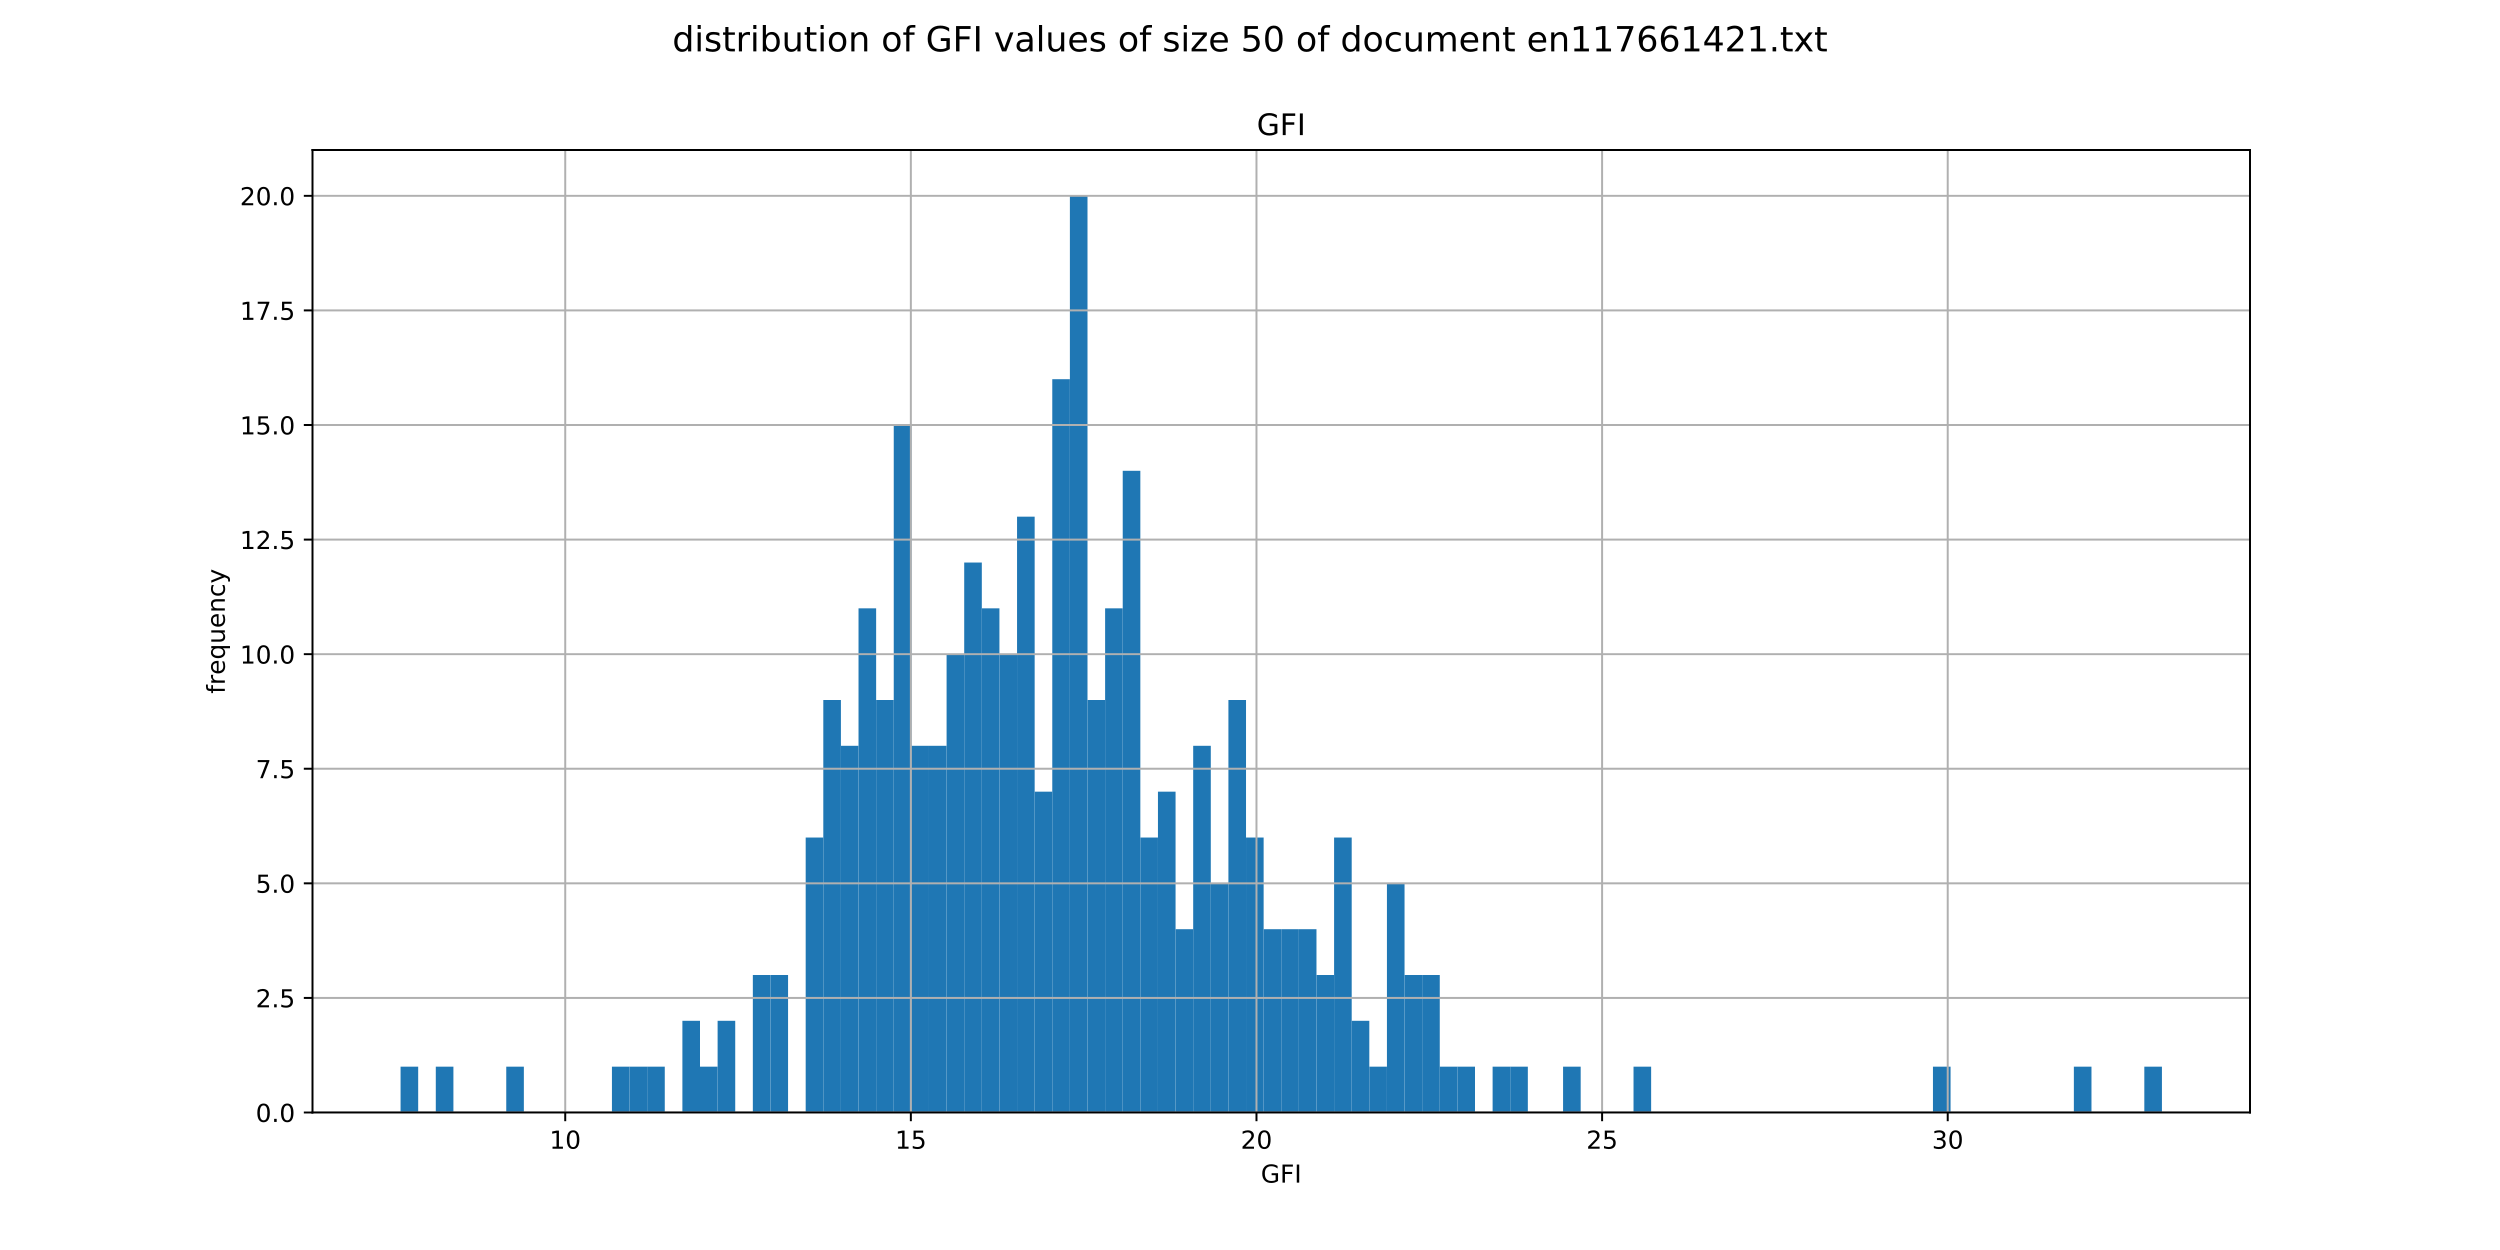 <?xml version="1.0" encoding="utf-8" standalone="no"?>
<!DOCTYPE svg PUBLIC "-//W3C//DTD SVG 1.1//EN"
  "http://www.w3.org/Graphics/SVG/1.1/DTD/svg11.dtd">
<!-- Created with matplotlib (http://matplotlib.org/) -->
<svg height="504pt" version="1.1" viewBox="0 0 1008 504" width="1008pt" xmlns="http://www.w3.org/2000/svg" xmlns:xlink="http://www.w3.org/1999/xlink">
 <defs>
  <style type="text/css">
*{stroke-linecap:butt;stroke-linejoin:round;}
  </style>
 </defs>
 <g id="figure_1">
  <g id="patch_1">
   <path d="M 0 504 
L 1008 504 
L 1008 0 
L 0 0 
z
" style="fill:#ffffff;"/>
  </g>
  <g id="axes_1">
   <g id="patch_2">
    <path d="M 126 448.56 
L 907.2 448.56 
L 907.2 60.48 
L 126 60.48 
z
" style="fill:#ffffff;"/>
   </g>
   <g id="patch_3">
    <path clip-path="url(#pa7c7d1951e)" d="M 161.509 448.56 
L 168.611 448.56 
L 168.611 430.08 
L 161.509 430.08 
z
" style="fill:#1f77b4;"/>
   </g>
   <g id="patch_4">
    <path clip-path="url(#pa7c7d1951e)" d="M 168.611 448.56 
L 175.713 448.56 
L 175.713 448.56 
L 168.611 448.56 
z
" style="fill:#1f77b4;"/>
   </g>
   <g id="patch_5">
    <path clip-path="url(#pa7c7d1951e)" d="M 175.713 448.56 
L 182.815 448.56 
L 182.815 430.08 
L 175.713 430.08 
z
" style="fill:#1f77b4;"/>
   </g>
   <g id="patch_6">
    <path clip-path="url(#pa7c7d1951e)" d="M 182.815 448.56 
L 189.916 448.56 
L 189.916 448.56 
L 182.815 448.56 
z
" style="fill:#1f77b4;"/>
   </g>
   <g id="patch_7">
    <path clip-path="url(#pa7c7d1951e)" d="M 189.916 448.56 
L 197.018 448.56 
L 197.018 448.56 
L 189.916 448.56 
z
" style="fill:#1f77b4;"/>
   </g>
   <g id="patch_8">
    <path clip-path="url(#pa7c7d1951e)" d="M 197.018 448.56 
L 204.12 448.56 
L 204.12 448.56 
L 197.018 448.56 
z
" style="fill:#1f77b4;"/>
   </g>
   <g id="patch_9">
    <path clip-path="url(#pa7c7d1951e)" d="M 204.12 448.56 
L 211.222 448.56 
L 211.222 430.08 
L 204.12 430.08 
z
" style="fill:#1f77b4;"/>
   </g>
   <g id="patch_10">
    <path clip-path="url(#pa7c7d1951e)" d="M 211.222 448.56 
L 218.324 448.56 
L 218.324 448.56 
L 211.222 448.56 
z
" style="fill:#1f77b4;"/>
   </g>
   <g id="patch_11">
    <path clip-path="url(#pa7c7d1951e)" d="M 218.324 448.56 
L 225.425 448.56 
L 225.425 448.56 
L 218.324 448.56 
z
" style="fill:#1f77b4;"/>
   </g>
   <g id="patch_12">
    <path clip-path="url(#pa7c7d1951e)" d="M 225.425 448.56 
L 232.527 448.56 
L 232.527 448.56 
L 225.425 448.56 
z
" style="fill:#1f77b4;"/>
   </g>
   <g id="patch_13">
    <path clip-path="url(#pa7c7d1951e)" d="M 232.527 448.56 
L 239.629 448.56 
L 239.629 448.56 
L 232.527 448.56 
z
" style="fill:#1f77b4;"/>
   </g>
   <g id="patch_14">
    <path clip-path="url(#pa7c7d1951e)" d="M 239.629 448.56 
L 246.731 448.56 
L 246.731 448.56 
L 239.629 448.56 
z
" style="fill:#1f77b4;"/>
   </g>
   <g id="patch_15">
    <path clip-path="url(#pa7c7d1951e)" d="M 246.731 448.56 
L 253.833 448.56 
L 253.833 430.08 
L 246.731 430.08 
z
" style="fill:#1f77b4;"/>
   </g>
   <g id="patch_16">
    <path clip-path="url(#pa7c7d1951e)" d="M 253.833 448.56 
L 260.935 448.56 
L 260.935 430.08 
L 253.833 430.08 
z
" style="fill:#1f77b4;"/>
   </g>
   <g id="patch_17">
    <path clip-path="url(#pa7c7d1951e)" d="M 260.935 448.56 
L 268.036 448.56 
L 268.036 430.08 
L 260.935 430.08 
z
" style="fill:#1f77b4;"/>
   </g>
   <g id="patch_18">
    <path clip-path="url(#pa7c7d1951e)" d="M 268.036 448.56 
L 275.138 448.56 
L 275.138 448.56 
L 268.036 448.56 
z
" style="fill:#1f77b4;"/>
   </g>
   <g id="patch_19">
    <path clip-path="url(#pa7c7d1951e)" d="M 275.138 448.56 
L 282.24 448.56 
L 282.24 411.6 
L 275.138 411.6 
z
" style="fill:#1f77b4;"/>
   </g>
   <g id="patch_20">
    <path clip-path="url(#pa7c7d1951e)" d="M 282.24 448.56 
L 289.342 448.56 
L 289.342 430.08 
L 282.24 430.08 
z
" style="fill:#1f77b4;"/>
   </g>
   <g id="patch_21">
    <path clip-path="url(#pa7c7d1951e)" d="M 289.342 448.56 
L 296.444 448.56 
L 296.444 411.6 
L 289.342 411.6 
z
" style="fill:#1f77b4;"/>
   </g>
   <g id="patch_22">
    <path clip-path="url(#pa7c7d1951e)" d="M 296.444 448.56 
L 303.545 448.56 
L 303.545 448.56 
L 296.444 448.56 
z
" style="fill:#1f77b4;"/>
   </g>
   <g id="patch_23">
    <path clip-path="url(#pa7c7d1951e)" d="M 303.545 448.56 
L 310.647 448.56 
L 310.647 393.12 
L 303.545 393.12 
z
" style="fill:#1f77b4;"/>
   </g>
   <g id="patch_24">
    <path clip-path="url(#pa7c7d1951e)" d="M 310.647 448.56 
L 317.749 448.56 
L 317.749 393.12 
L 310.647 393.12 
z
" style="fill:#1f77b4;"/>
   </g>
   <g id="patch_25">
    <path clip-path="url(#pa7c7d1951e)" d="M 317.749 448.56 
L 324.851 448.56 
L 324.851 448.56 
L 317.749 448.56 
z
" style="fill:#1f77b4;"/>
   </g>
   <g id="patch_26">
    <path clip-path="url(#pa7c7d1951e)" d="M 324.851 448.56 
L 331.953 448.56 
L 331.953 337.68 
L 324.851 337.68 
z
" style="fill:#1f77b4;"/>
   </g>
   <g id="patch_27">
    <path clip-path="url(#pa7c7d1951e)" d="M 331.953 448.56 
L 339.055 448.56 
L 339.055 282.24 
L 331.953 282.24 
z
" style="fill:#1f77b4;"/>
   </g>
   <g id="patch_28">
    <path clip-path="url(#pa7c7d1951e)" d="M 339.055 448.56 
L 346.156 448.56 
L 346.156 300.72 
L 339.055 300.72 
z
" style="fill:#1f77b4;"/>
   </g>
   <g id="patch_29">
    <path clip-path="url(#pa7c7d1951e)" d="M 346.156 448.56 
L 353.258 448.56 
L 353.258 245.28 
L 346.156 245.28 
z
" style="fill:#1f77b4;"/>
   </g>
   <g id="patch_30">
    <path clip-path="url(#pa7c7d1951e)" d="M 353.258 448.56 
L 360.36 448.56 
L 360.36 282.24 
L 353.258 282.24 
z
" style="fill:#1f77b4;"/>
   </g>
   <g id="patch_31">
    <path clip-path="url(#pa7c7d1951e)" d="M 360.36 448.56 
L 367.462 448.56 
L 367.462 171.36 
L 360.36 171.36 
z
" style="fill:#1f77b4;"/>
   </g>
   <g id="patch_32">
    <path clip-path="url(#pa7c7d1951e)" d="M 367.462 448.56 
L 374.564 448.56 
L 374.564 300.72 
L 367.462 300.72 
z
" style="fill:#1f77b4;"/>
   </g>
   <g id="patch_33">
    <path clip-path="url(#pa7c7d1951e)" d="M 374.564 448.56 
L 381.665 448.56 
L 381.665 300.72 
L 374.564 300.72 
z
" style="fill:#1f77b4;"/>
   </g>
   <g id="patch_34">
    <path clip-path="url(#pa7c7d1951e)" d="M 381.665 448.56 
L 388.767 448.56 
L 388.767 263.76 
L 381.665 263.76 
z
" style="fill:#1f77b4;"/>
   </g>
   <g id="patch_35">
    <path clip-path="url(#pa7c7d1951e)" d="M 388.767 448.56 
L 395.869 448.56 
L 395.869 226.8 
L 388.767 226.8 
z
" style="fill:#1f77b4;"/>
   </g>
   <g id="patch_36">
    <path clip-path="url(#pa7c7d1951e)" d="M 395.869 448.56 
L 402.971 448.56 
L 402.971 245.28 
L 395.869 245.28 
z
" style="fill:#1f77b4;"/>
   </g>
   <g id="patch_37">
    <path clip-path="url(#pa7c7d1951e)" d="M 402.971 448.56 
L 410.073 448.56 
L 410.073 263.76 
L 402.971 263.76 
z
" style="fill:#1f77b4;"/>
   </g>
   <g id="patch_38">
    <path clip-path="url(#pa7c7d1951e)" d="M 410.073 448.56 
L 417.175 448.56 
L 417.175 208.32 
L 410.073 208.32 
z
" style="fill:#1f77b4;"/>
   </g>
   <g id="patch_39">
    <path clip-path="url(#pa7c7d1951e)" d="M 417.175 448.56 
L 424.276 448.56 
L 424.276 319.2 
L 417.175 319.2 
z
" style="fill:#1f77b4;"/>
   </g>
   <g id="patch_40">
    <path clip-path="url(#pa7c7d1951e)" d="M 424.276 448.56 
L 431.378 448.56 
L 431.378 152.88 
L 424.276 152.88 
z
" style="fill:#1f77b4;"/>
   </g>
   <g id="patch_41">
    <path clip-path="url(#pa7c7d1951e)" d="M 431.378 448.56 
L 438.48 448.56 
L 438.48 78.96 
L 431.378 78.96 
z
" style="fill:#1f77b4;"/>
   </g>
   <g id="patch_42">
    <path clip-path="url(#pa7c7d1951e)" d="M 438.48 448.56 
L 445.582 448.56 
L 445.582 282.24 
L 438.48 282.24 
z
" style="fill:#1f77b4;"/>
   </g>
   <g id="patch_43">
    <path clip-path="url(#pa7c7d1951e)" d="M 445.582 448.56 
L 452.684 448.56 
L 452.684 245.28 
L 445.582 245.28 
z
" style="fill:#1f77b4;"/>
   </g>
   <g id="patch_44">
    <path clip-path="url(#pa7c7d1951e)" d="M 452.684 448.56 
L 459.785 448.56 
L 459.785 189.84 
L 452.684 189.84 
z
" style="fill:#1f77b4;"/>
   </g>
   <g id="patch_45">
    <path clip-path="url(#pa7c7d1951e)" d="M 459.785 448.56 
L 466.887 448.56 
L 466.887 337.68 
L 459.785 337.68 
z
" style="fill:#1f77b4;"/>
   </g>
   <g id="patch_46">
    <path clip-path="url(#pa7c7d1951e)" d="M 466.887 448.56 
L 473.989 448.56 
L 473.989 319.2 
L 466.887 319.2 
z
" style="fill:#1f77b4;"/>
   </g>
   <g id="patch_47">
    <path clip-path="url(#pa7c7d1951e)" d="M 473.989 448.56 
L 481.091 448.56 
L 481.091 374.64 
L 473.989 374.64 
z
" style="fill:#1f77b4;"/>
   </g>
   <g id="patch_48">
    <path clip-path="url(#pa7c7d1951e)" d="M 481.091 448.56 
L 488.193 448.56 
L 488.193 300.72 
L 481.091 300.72 
z
" style="fill:#1f77b4;"/>
   </g>
   <g id="patch_49">
    <path clip-path="url(#pa7c7d1951e)" d="M 488.193 448.56 
L 495.295 448.56 
L 495.295 356.16 
L 488.193 356.16 
z
" style="fill:#1f77b4;"/>
   </g>
   <g id="patch_50">
    <path clip-path="url(#pa7c7d1951e)" d="M 495.295 448.56 
L 502.396 448.56 
L 502.396 282.24 
L 495.295 282.24 
z
" style="fill:#1f77b4;"/>
   </g>
   <g id="patch_51">
    <path clip-path="url(#pa7c7d1951e)" d="M 502.396 448.56 
L 509.498 448.56 
L 509.498 337.68 
L 502.396 337.68 
z
" style="fill:#1f77b4;"/>
   </g>
   <g id="patch_52">
    <path clip-path="url(#pa7c7d1951e)" d="M 509.498 448.56 
L 516.6 448.56 
L 516.6 374.64 
L 509.498 374.64 
z
" style="fill:#1f77b4;"/>
   </g>
   <g id="patch_53">
    <path clip-path="url(#pa7c7d1951e)" d="M 516.6 448.56 
L 523.702 448.56 
L 523.702 374.64 
L 516.6 374.64 
z
" style="fill:#1f77b4;"/>
   </g>
   <g id="patch_54">
    <path clip-path="url(#pa7c7d1951e)" d="M 523.702 448.56 
L 530.804 448.56 
L 530.804 374.64 
L 523.702 374.64 
z
" style="fill:#1f77b4;"/>
   </g>
   <g id="patch_55">
    <path clip-path="url(#pa7c7d1951e)" d="M 530.804 448.56 
L 537.905 448.56 
L 537.905 393.12 
L 530.804 393.12 
z
" style="fill:#1f77b4;"/>
   </g>
   <g id="patch_56">
    <path clip-path="url(#pa7c7d1951e)" d="M 537.905 448.56 
L 545.007 448.56 
L 545.007 337.68 
L 537.905 337.68 
z
" style="fill:#1f77b4;"/>
   </g>
   <g id="patch_57">
    <path clip-path="url(#pa7c7d1951e)" d="M 545.007 448.56 
L 552.109 448.56 
L 552.109 411.6 
L 545.007 411.6 
z
" style="fill:#1f77b4;"/>
   </g>
   <g id="patch_58">
    <path clip-path="url(#pa7c7d1951e)" d="M 552.109 448.56 
L 559.211 448.56 
L 559.211 430.08 
L 552.109 430.08 
z
" style="fill:#1f77b4;"/>
   </g>
   <g id="patch_59">
    <path clip-path="url(#pa7c7d1951e)" d="M 559.211 448.56 
L 566.313 448.56 
L 566.313 356.16 
L 559.211 356.16 
z
" style="fill:#1f77b4;"/>
   </g>
   <g id="patch_60">
    <path clip-path="url(#pa7c7d1951e)" d="M 566.313 448.56 
L 573.415 448.56 
L 573.415 393.12 
L 566.313 393.12 
z
" style="fill:#1f77b4;"/>
   </g>
   <g id="patch_61">
    <path clip-path="url(#pa7c7d1951e)" d="M 573.415 448.56 
L 580.516 448.56 
L 580.516 393.12 
L 573.415 393.12 
z
" style="fill:#1f77b4;"/>
   </g>
   <g id="patch_62">
    <path clip-path="url(#pa7c7d1951e)" d="M 580.516 448.56 
L 587.618 448.56 
L 587.618 430.08 
L 580.516 430.08 
z
" style="fill:#1f77b4;"/>
   </g>
   <g id="patch_63">
    <path clip-path="url(#pa7c7d1951e)" d="M 587.618 448.56 
L 594.72 448.56 
L 594.72 430.08 
L 587.618 430.08 
z
" style="fill:#1f77b4;"/>
   </g>
   <g id="patch_64">
    <path clip-path="url(#pa7c7d1951e)" d="M 594.72 448.56 
L 601.822 448.56 
L 601.822 448.56 
L 594.72 448.56 
z
" style="fill:#1f77b4;"/>
   </g>
   <g id="patch_65">
    <path clip-path="url(#pa7c7d1951e)" d="M 601.822 448.56 
L 608.924 448.56 
L 608.924 430.08 
L 601.822 430.08 
z
" style="fill:#1f77b4;"/>
   </g>
   <g id="patch_66">
    <path clip-path="url(#pa7c7d1951e)" d="M 608.924 448.56 
L 616.025 448.56 
L 616.025 430.08 
L 608.924 430.08 
z
" style="fill:#1f77b4;"/>
   </g>
   <g id="patch_67">
    <path clip-path="url(#pa7c7d1951e)" d="M 616.025 448.56 
L 623.127 448.56 
L 623.127 448.56 
L 616.025 448.56 
z
" style="fill:#1f77b4;"/>
   </g>
   <g id="patch_68">
    <path clip-path="url(#pa7c7d1951e)" d="M 623.127 448.56 
L 630.229 448.56 
L 630.229 448.56 
L 623.127 448.56 
z
" style="fill:#1f77b4;"/>
   </g>
   <g id="patch_69">
    <path clip-path="url(#pa7c7d1951e)" d="M 630.229 448.56 
L 637.331 448.56 
L 637.331 430.08 
L 630.229 430.08 
z
" style="fill:#1f77b4;"/>
   </g>
   <g id="patch_70">
    <path clip-path="url(#pa7c7d1951e)" d="M 637.331 448.56 
L 644.433 448.56 
L 644.433 448.56 
L 637.331 448.56 
z
" style="fill:#1f77b4;"/>
   </g>
   <g id="patch_71">
    <path clip-path="url(#pa7c7d1951e)" d="M 644.433 448.56 
L 651.535 448.56 
L 651.535 448.56 
L 644.433 448.56 
z
" style="fill:#1f77b4;"/>
   </g>
   <g id="patch_72">
    <path clip-path="url(#pa7c7d1951e)" d="M 651.535 448.56 
L 658.636 448.56 
L 658.636 448.56 
L 651.535 448.56 
z
" style="fill:#1f77b4;"/>
   </g>
   <g id="patch_73">
    <path clip-path="url(#pa7c7d1951e)" d="M 658.636 448.56 
L 665.738 448.56 
L 665.738 430.08 
L 658.636 430.08 
z
" style="fill:#1f77b4;"/>
   </g>
   <g id="patch_74">
    <path clip-path="url(#pa7c7d1951e)" d="M 665.738 448.56 
L 672.84 448.56 
L 672.84 448.56 
L 665.738 448.56 
z
" style="fill:#1f77b4;"/>
   </g>
   <g id="patch_75">
    <path clip-path="url(#pa7c7d1951e)" d="M 672.84 448.56 
L 679.942 448.56 
L 679.942 448.56 
L 672.84 448.56 
z
" style="fill:#1f77b4;"/>
   </g>
   <g id="patch_76">
    <path clip-path="url(#pa7c7d1951e)" d="M 679.942 448.56 
L 687.044 448.56 
L 687.044 448.56 
L 679.942 448.56 
z
" style="fill:#1f77b4;"/>
   </g>
   <g id="patch_77">
    <path clip-path="url(#pa7c7d1951e)" d="M 687.044 448.56 
L 694.145 448.56 
L 694.145 448.56 
L 687.044 448.56 
z
" style="fill:#1f77b4;"/>
   </g>
   <g id="patch_78">
    <path clip-path="url(#pa7c7d1951e)" d="M 694.145 448.56 
L 701.247 448.56 
L 701.247 448.56 
L 694.145 448.56 
z
" style="fill:#1f77b4;"/>
   </g>
   <g id="patch_79">
    <path clip-path="url(#pa7c7d1951e)" d="M 701.247 448.56 
L 708.349 448.56 
L 708.349 448.56 
L 701.247 448.56 
z
" style="fill:#1f77b4;"/>
   </g>
   <g id="patch_80">
    <path clip-path="url(#pa7c7d1951e)" d="M 708.349 448.56 
L 715.451 448.56 
L 715.451 448.56 
L 708.349 448.56 
z
" style="fill:#1f77b4;"/>
   </g>
   <g id="patch_81">
    <path clip-path="url(#pa7c7d1951e)" d="M 715.451 448.56 
L 722.553 448.56 
L 722.553 448.56 
L 715.451 448.56 
z
" style="fill:#1f77b4;"/>
   </g>
   <g id="patch_82">
    <path clip-path="url(#pa7c7d1951e)" d="M 722.553 448.56 
L 729.655 448.56 
L 729.655 448.56 
L 722.553 448.56 
z
" style="fill:#1f77b4;"/>
   </g>
   <g id="patch_83">
    <path clip-path="url(#pa7c7d1951e)" d="M 729.655 448.56 
L 736.756 448.56 
L 736.756 448.56 
L 729.655 448.56 
z
" style="fill:#1f77b4;"/>
   </g>
   <g id="patch_84">
    <path clip-path="url(#pa7c7d1951e)" d="M 736.756 448.56 
L 743.858 448.56 
L 743.858 448.56 
L 736.756 448.56 
z
" style="fill:#1f77b4;"/>
   </g>
   <g id="patch_85">
    <path clip-path="url(#pa7c7d1951e)" d="M 743.858 448.56 
L 750.96 448.56 
L 750.96 448.56 
L 743.858 448.56 
z
" style="fill:#1f77b4;"/>
   </g>
   <g id="patch_86">
    <path clip-path="url(#pa7c7d1951e)" d="M 750.96 448.56 
L 758.062 448.56 
L 758.062 448.56 
L 750.96 448.56 
z
" style="fill:#1f77b4;"/>
   </g>
   <g id="patch_87">
    <path clip-path="url(#pa7c7d1951e)" d="M 758.062 448.56 
L 765.164 448.56 
L 765.164 448.56 
L 758.062 448.56 
z
" style="fill:#1f77b4;"/>
   </g>
   <g id="patch_88">
    <path clip-path="url(#pa7c7d1951e)" d="M 765.164 448.56 
L 772.265 448.56 
L 772.265 448.56 
L 765.164 448.56 
z
" style="fill:#1f77b4;"/>
   </g>
   <g id="patch_89">
    <path clip-path="url(#pa7c7d1951e)" d="M 772.265 448.56 
L 779.367 448.56 
L 779.367 448.56 
L 772.265 448.56 
z
" style="fill:#1f77b4;"/>
   </g>
   <g id="patch_90">
    <path clip-path="url(#pa7c7d1951e)" d="M 779.367 448.56 
L 786.469 448.56 
L 786.469 430.08 
L 779.367 430.08 
z
" style="fill:#1f77b4;"/>
   </g>
   <g id="patch_91">
    <path clip-path="url(#pa7c7d1951e)" d="M 786.469 448.56 
L 793.571 448.56 
L 793.571 448.56 
L 786.469 448.56 
z
" style="fill:#1f77b4;"/>
   </g>
   <g id="patch_92">
    <path clip-path="url(#pa7c7d1951e)" d="M 793.571 448.56 
L 800.673 448.56 
L 800.673 448.56 
L 793.571 448.56 
z
" style="fill:#1f77b4;"/>
   </g>
   <g id="patch_93">
    <path clip-path="url(#pa7c7d1951e)" d="M 800.673 448.56 
L 807.775 448.56 
L 807.775 448.56 
L 800.673 448.56 
z
" style="fill:#1f77b4;"/>
   </g>
   <g id="patch_94">
    <path clip-path="url(#pa7c7d1951e)" d="M 807.775 448.56 
L 814.876 448.56 
L 814.876 448.56 
L 807.775 448.56 
z
" style="fill:#1f77b4;"/>
   </g>
   <g id="patch_95">
    <path clip-path="url(#pa7c7d1951e)" d="M 814.876 448.56 
L 821.978 448.56 
L 821.978 448.56 
L 814.876 448.56 
z
" style="fill:#1f77b4;"/>
   </g>
   <g id="patch_96">
    <path clip-path="url(#pa7c7d1951e)" d="M 821.978 448.56 
L 829.08 448.56 
L 829.08 448.56 
L 821.978 448.56 
z
" style="fill:#1f77b4;"/>
   </g>
   <g id="patch_97">
    <path clip-path="url(#pa7c7d1951e)" d="M 829.08 448.56 
L 836.182 448.56 
L 836.182 448.56 
L 829.08 448.56 
z
" style="fill:#1f77b4;"/>
   </g>
   <g id="patch_98">
    <path clip-path="url(#pa7c7d1951e)" d="M 836.182 448.56 
L 843.284 448.56 
L 843.284 430.08 
L 836.182 430.08 
z
" style="fill:#1f77b4;"/>
   </g>
   <g id="patch_99">
    <path clip-path="url(#pa7c7d1951e)" d="M 843.284 448.56 
L 850.385 448.56 
L 850.385 448.56 
L 843.284 448.56 
z
" style="fill:#1f77b4;"/>
   </g>
   <g id="patch_100">
    <path clip-path="url(#pa7c7d1951e)" d="M 850.385 448.56 
L 857.487 448.56 
L 857.487 448.56 
L 850.385 448.56 
z
" style="fill:#1f77b4;"/>
   </g>
   <g id="patch_101">
    <path clip-path="url(#pa7c7d1951e)" d="M 857.487 448.56 
L 864.589 448.56 
L 864.589 448.56 
L 857.487 448.56 
z
" style="fill:#1f77b4;"/>
   </g>
   <g id="patch_102">
    <path clip-path="url(#pa7c7d1951e)" d="M 864.589 448.56 
L 871.691 448.56 
L 871.691 430.08 
L 864.589 430.08 
z
" style="fill:#1f77b4;"/>
   </g>
   <g id="matplotlib.axis_1">
    <g id="xtick_1">
     <g id="line2d_1">
      <path clip-path="url(#pa7c7d1951e)" d="M 227.901 448.56 
L 227.901 60.48 
" style="fill:none;stroke:#b0b0b0;stroke-linecap:square;stroke-width:0.8;"/>
     </g>
     <g id="line2d_2">
      <defs>
       <path d="M 0 0 
L 0 3.5 
" id="m869624ff5b" style="stroke:#000000;stroke-width:0.8;"/>
      </defs>
      <g>
       <use style="stroke:#000000;stroke-width:0.8;" x="227.901" xlink:href="#m869624ff5b" y="448.56"/>
      </g>
     </g>
     <g id="text_1">
      <!-- 10 -->
      <defs>
       <path d="M 12.406 8.297 
L 28.516 8.297 
L 28.516 63.922 
L 10.984 60.406 
L 10.984 69.391 
L 28.422 72.906 
L 38.281 72.906 
L 38.281 8.297 
L 54.391 8.297 
L 54.391 0 
L 12.406 0 
z
" id="DejaVuSans-31"/>
       <path d="M 31.781 66.406 
Q 24.172 66.406 20.328 58.906 
Q 16.5 51.422 16.5 36.375 
Q 16.5 21.391 20.328 13.891 
Q 24.172 6.391 31.781 6.391 
Q 39.453 6.391 43.281 13.891 
Q 47.125 21.391 47.125 36.375 
Q 47.125 51.422 43.281 58.906 
Q 39.453 66.406 31.781 66.406 
z
M 31.781 74.219 
Q 44.047 74.219 50.516 64.516 
Q 56.984 54.828 56.984 36.375 
Q 56.984 17.969 50.516 8.266 
Q 44.047 -1.422 31.781 -1.422 
Q 19.531 -1.422 13.062 8.266 
Q 6.594 17.969 6.594 36.375 
Q 6.594 54.828 13.062 64.516 
Q 19.531 74.219 31.781 74.219 
z
" id="DejaVuSans-30"/>
      </defs>
      <g transform="translate(221.538 463.158)scale(0.1 -0.1)">
       <use xlink:href="#DejaVuSans-31"/>
       <use x="63.623" xlink:href="#DejaVuSans-30"/>
      </g>
     </g>
    </g>
    <g id="xtick_2">
     <g id="line2d_3">
      <path clip-path="url(#pa7c7d1951e)" d="M 367.256 448.56 
L 367.256 60.48 
" style="fill:none;stroke:#b0b0b0;stroke-linecap:square;stroke-width:0.8;"/>
     </g>
     <g id="line2d_4">
      <g>
       <use style="stroke:#000000;stroke-width:0.8;" x="367.256" xlink:href="#m869624ff5b" y="448.56"/>
      </g>
     </g>
     <g id="text_2">
      <!-- 15 -->
      <defs>
       <path d="M 10.797 72.906 
L 49.516 72.906 
L 49.516 64.594 
L 19.828 64.594 
L 19.828 46.734 
Q 21.969 47.469 24.109 47.828 
Q 26.266 48.188 28.422 48.188 
Q 40.625 48.188 47.75 41.5 
Q 54.891 34.812 54.891 23.391 
Q 54.891 11.625 47.562 5.094 
Q 40.234 -1.422 26.906 -1.422 
Q 22.312 -1.422 17.547 -0.641 
Q 12.797 0.141 7.719 1.703 
L 7.719 11.625 
Q 12.109 9.234 16.797 8.062 
Q 21.484 6.891 26.703 6.891 
Q 35.156 6.891 40.078 11.328 
Q 45.016 15.766 45.016 23.391 
Q 45.016 31 40.078 35.438 
Q 35.156 39.891 26.703 39.891 
Q 22.75 39.891 18.812 39.016 
Q 14.891 38.141 10.797 36.281 
z
" id="DejaVuSans-35"/>
      </defs>
      <g transform="translate(360.893 463.158)scale(0.1 -0.1)">
       <use xlink:href="#DejaVuSans-31"/>
       <use x="63.623" xlink:href="#DejaVuSans-35"/>
      </g>
     </g>
    </g>
    <g id="xtick_3">
     <g id="line2d_5">
      <path clip-path="url(#pa7c7d1951e)" d="M 506.611 448.56 
L 506.611 60.48 
" style="fill:none;stroke:#b0b0b0;stroke-linecap:square;stroke-width:0.8;"/>
     </g>
     <g id="line2d_6">
      <g>
       <use style="stroke:#000000;stroke-width:0.8;" x="506.611" xlink:href="#m869624ff5b" y="448.56"/>
      </g>
     </g>
     <g id="text_3">
      <!-- 20 -->
      <defs>
       <path d="M 19.188 8.297 
L 53.609 8.297 
L 53.609 0 
L 7.328 0 
L 7.328 8.297 
Q 12.938 14.109 22.625 23.891 
Q 32.328 33.688 34.812 36.531 
Q 39.547 41.844 41.422 45.531 
Q 43.312 49.219 43.312 52.781 
Q 43.312 58.594 39.234 62.25 
Q 35.156 65.922 28.609 65.922 
Q 23.969 65.922 18.812 64.312 
Q 13.672 62.703 7.812 59.422 
L 7.812 69.391 
Q 13.766 71.781 18.938 73 
Q 24.125 74.219 28.422 74.219 
Q 39.75 74.219 46.484 68.547 
Q 53.219 62.891 53.219 53.422 
Q 53.219 48.922 51.531 44.891 
Q 49.859 40.875 45.406 35.406 
Q 44.188 33.984 37.641 27.219 
Q 31.109 20.453 19.188 8.297 
z
" id="DejaVuSans-32"/>
      </defs>
      <g transform="translate(500.249 463.158)scale(0.1 -0.1)">
       <use xlink:href="#DejaVuSans-32"/>
       <use x="63.623" xlink:href="#DejaVuSans-30"/>
      </g>
     </g>
    </g>
    <g id="xtick_4">
     <g id="line2d_7">
      <path clip-path="url(#pa7c7d1951e)" d="M 645.966 448.56 
L 645.966 60.48 
" style="fill:none;stroke:#b0b0b0;stroke-linecap:square;stroke-width:0.8;"/>
     </g>
     <g id="line2d_8">
      <g>
       <use style="stroke:#000000;stroke-width:0.8;" x="645.966" xlink:href="#m869624ff5b" y="448.56"/>
      </g>
     </g>
     <g id="text_4">
      <!-- 25 -->
      <g transform="translate(639.604 463.158)scale(0.1 -0.1)">
       <use xlink:href="#DejaVuSans-32"/>
       <use x="63.623" xlink:href="#DejaVuSans-35"/>
      </g>
     </g>
    </g>
    <g id="xtick_5">
     <g id="line2d_9">
      <path clip-path="url(#pa7c7d1951e)" d="M 785.321 448.56 
L 785.321 60.48 
" style="fill:none;stroke:#b0b0b0;stroke-linecap:square;stroke-width:0.8;"/>
     </g>
     <g id="line2d_10">
      <g>
       <use style="stroke:#000000;stroke-width:0.8;" x="785.321" xlink:href="#m869624ff5b" y="448.56"/>
      </g>
     </g>
     <g id="text_5">
      <!-- 30 -->
      <defs>
       <path d="M 40.578 39.312 
Q 47.656 37.797 51.625 33 
Q 55.609 28.219 55.609 21.188 
Q 55.609 10.406 48.188 4.484 
Q 40.766 -1.422 27.094 -1.422 
Q 22.516 -1.422 17.656 -0.516 
Q 12.797 0.391 7.625 2.203 
L 7.625 11.719 
Q 11.719 9.328 16.594 8.109 
Q 21.484 6.891 26.812 6.891 
Q 36.078 6.891 40.938 10.547 
Q 45.797 14.203 45.797 21.188 
Q 45.797 27.641 41.281 31.266 
Q 36.766 34.906 28.719 34.906 
L 20.219 34.906 
L 20.219 43.016 
L 29.109 43.016 
Q 36.375 43.016 40.234 45.922 
Q 44.094 48.828 44.094 54.297 
Q 44.094 59.906 40.109 62.906 
Q 36.141 65.922 28.719 65.922 
Q 24.656 65.922 20.016 65.031 
Q 15.375 64.156 9.812 62.312 
L 9.812 71.094 
Q 15.438 72.656 20.344 73.438 
Q 25.25 74.219 29.594 74.219 
Q 40.828 74.219 47.359 69.109 
Q 53.906 64.016 53.906 55.328 
Q 53.906 49.266 50.438 45.094 
Q 46.969 40.922 40.578 39.312 
z
" id="DejaVuSans-33"/>
      </defs>
      <g transform="translate(778.959 463.158)scale(0.1 -0.1)">
       <use xlink:href="#DejaVuSans-33"/>
       <use x="63.623" xlink:href="#DejaVuSans-30"/>
      </g>
     </g>
    </g>
    <g id="text_6">
     <!-- GFI -->
     <defs>
      <path d="M 59.516 10.406 
L 59.516 29.984 
L 43.406 29.984 
L 43.406 38.094 
L 69.281 38.094 
L 69.281 6.781 
Q 63.578 2.734 56.688 0.656 
Q 49.812 -1.422 42 -1.422 
Q 24.906 -1.422 15.25 8.562 
Q 5.609 18.562 5.609 36.375 
Q 5.609 54.25 15.25 64.234 
Q 24.906 74.219 42 74.219 
Q 49.125 74.219 55.547 72.453 
Q 61.969 70.703 67.391 67.281 
L 67.391 56.781 
Q 61.922 61.422 55.766 63.766 
Q 49.609 66.109 42.828 66.109 
Q 29.438 66.109 22.719 58.641 
Q 16.016 51.172 16.016 36.375 
Q 16.016 21.625 22.719 14.156 
Q 29.438 6.688 42.828 6.688 
Q 48.047 6.688 52.141 7.594 
Q 56.25 8.5 59.516 10.406 
z
" id="DejaVuSans-47"/>
      <path d="M 9.812 72.906 
L 51.703 72.906 
L 51.703 64.594 
L 19.672 64.594 
L 19.672 43.109 
L 48.578 43.109 
L 48.578 34.812 
L 19.672 34.812 
L 19.672 0 
L 9.812 0 
z
" id="DejaVuSans-46"/>
      <path d="M 9.812 72.906 
L 19.672 72.906 
L 19.672 0 
L 9.812 0 
z
" id="DejaVuSans-49"/>
     </defs>
     <g transform="translate(508.375 476.837)scale(0.1 -0.1)">
      <use xlink:href="#DejaVuSans-47"/>
      <use x="77.49" xlink:href="#DejaVuSans-46"/>
      <use x="135.01" xlink:href="#DejaVuSans-49"/>
     </g>
    </g>
   </g>
   <g id="matplotlib.axis_2">
    <g id="ytick_1">
     <g id="line2d_11">
      <path clip-path="url(#pa7c7d1951e)" d="M 126 448.56 
L 907.2 448.56 
" style="fill:none;stroke:#b0b0b0;stroke-linecap:square;stroke-width:0.8;"/>
     </g>
     <g id="line2d_12">
      <defs>
       <path d="M 0 0 
L -3.5 0 
" id="m38f21959bb" style="stroke:#000000;stroke-width:0.8;"/>
      </defs>
      <g>
       <use style="stroke:#000000;stroke-width:0.8;" x="126" xlink:href="#m38f21959bb" y="448.56"/>
      </g>
     </g>
     <g id="text_7">
      <!-- 0.0 -->
      <defs>
       <path d="M 10.688 12.406 
L 21 12.406 
L 21 0 
L 10.688 0 
z
" id="DejaVuSans-2e"/>
      </defs>
      <g transform="translate(103.097 452.359)scale(0.1 -0.1)">
       <use xlink:href="#DejaVuSans-30"/>
       <use x="63.623" xlink:href="#DejaVuSans-2e"/>
       <use x="95.41" xlink:href="#DejaVuSans-30"/>
      </g>
     </g>
    </g>
    <g id="ytick_2">
     <g id="line2d_13">
      <path clip-path="url(#pa7c7d1951e)" d="M 126 402.36 
L 907.2 402.36 
" style="fill:none;stroke:#b0b0b0;stroke-linecap:square;stroke-width:0.8;"/>
     </g>
     <g id="line2d_14">
      <g>
       <use style="stroke:#000000;stroke-width:0.8;" x="126" xlink:href="#m38f21959bb" y="402.36"/>
      </g>
     </g>
     <g id="text_8">
      <!-- 2.5 -->
      <g transform="translate(103.097 406.159)scale(0.1 -0.1)">
       <use xlink:href="#DejaVuSans-32"/>
       <use x="63.623" xlink:href="#DejaVuSans-2e"/>
       <use x="95.41" xlink:href="#DejaVuSans-35"/>
      </g>
     </g>
    </g>
    <g id="ytick_3">
     <g id="line2d_15">
      <path clip-path="url(#pa7c7d1951e)" d="M 126 356.16 
L 907.2 356.16 
" style="fill:none;stroke:#b0b0b0;stroke-linecap:square;stroke-width:0.8;"/>
     </g>
     <g id="line2d_16">
      <g>
       <use style="stroke:#000000;stroke-width:0.8;" x="126" xlink:href="#m38f21959bb" y="356.16"/>
      </g>
     </g>
     <g id="text_9">
      <!-- 5.0 -->
      <g transform="translate(103.097 359.959)scale(0.1 -0.1)">
       <use xlink:href="#DejaVuSans-35"/>
       <use x="63.623" xlink:href="#DejaVuSans-2e"/>
       <use x="95.41" xlink:href="#DejaVuSans-30"/>
      </g>
     </g>
    </g>
    <g id="ytick_4">
     <g id="line2d_17">
      <path clip-path="url(#pa7c7d1951e)" d="M 126 309.96 
L 907.2 309.96 
" style="fill:none;stroke:#b0b0b0;stroke-linecap:square;stroke-width:0.8;"/>
     </g>
     <g id="line2d_18">
      <g>
       <use style="stroke:#000000;stroke-width:0.8;" x="126" xlink:href="#m38f21959bb" y="309.96"/>
      </g>
     </g>
     <g id="text_10">
      <!-- 7.5 -->
      <defs>
       <path d="M 8.203 72.906 
L 55.078 72.906 
L 55.078 68.703 
L 28.609 0 
L 18.312 0 
L 43.219 64.594 
L 8.203 64.594 
z
" id="DejaVuSans-37"/>
      </defs>
      <g transform="translate(103.097 313.759)scale(0.1 -0.1)">
       <use xlink:href="#DejaVuSans-37"/>
       <use x="63.623" xlink:href="#DejaVuSans-2e"/>
       <use x="95.41" xlink:href="#DejaVuSans-35"/>
      </g>
     </g>
    </g>
    <g id="ytick_5">
     <g id="line2d_19">
      <path clip-path="url(#pa7c7d1951e)" d="M 126 263.76 
L 907.2 263.76 
" style="fill:none;stroke:#b0b0b0;stroke-linecap:square;stroke-width:0.8;"/>
     </g>
     <g id="line2d_20">
      <g>
       <use style="stroke:#000000;stroke-width:0.8;" x="126" xlink:href="#m38f21959bb" y="263.76"/>
      </g>
     </g>
     <g id="text_11">
      <!-- 10.0 -->
      <g transform="translate(96.734 267.559)scale(0.1 -0.1)">
       <use xlink:href="#DejaVuSans-31"/>
       <use x="63.623" xlink:href="#DejaVuSans-30"/>
       <use x="127.246" xlink:href="#DejaVuSans-2e"/>
       <use x="159.033" xlink:href="#DejaVuSans-30"/>
      </g>
     </g>
    </g>
    <g id="ytick_6">
     <g id="line2d_21">
      <path clip-path="url(#pa7c7d1951e)" d="M 126 217.56 
L 907.2 217.56 
" style="fill:none;stroke:#b0b0b0;stroke-linecap:square;stroke-width:0.8;"/>
     </g>
     <g id="line2d_22">
      <g>
       <use style="stroke:#000000;stroke-width:0.8;" x="126" xlink:href="#m38f21959bb" y="217.56"/>
      </g>
     </g>
     <g id="text_12">
      <!-- 12.5 -->
      <g transform="translate(96.734 221.359)scale(0.1 -0.1)">
       <use xlink:href="#DejaVuSans-31"/>
       <use x="63.623" xlink:href="#DejaVuSans-32"/>
       <use x="127.246" xlink:href="#DejaVuSans-2e"/>
       <use x="159.033" xlink:href="#DejaVuSans-35"/>
      </g>
     </g>
    </g>
    <g id="ytick_7">
     <g id="line2d_23">
      <path clip-path="url(#pa7c7d1951e)" d="M 126 171.36 
L 907.2 171.36 
" style="fill:none;stroke:#b0b0b0;stroke-linecap:square;stroke-width:0.8;"/>
     </g>
     <g id="line2d_24">
      <g>
       <use style="stroke:#000000;stroke-width:0.8;" x="126" xlink:href="#m38f21959bb" y="171.36"/>
      </g>
     </g>
     <g id="text_13">
      <!-- 15.0 -->
      <g transform="translate(96.734 175.159)scale(0.1 -0.1)">
       <use xlink:href="#DejaVuSans-31"/>
       <use x="63.623" xlink:href="#DejaVuSans-35"/>
       <use x="127.246" xlink:href="#DejaVuSans-2e"/>
       <use x="159.033" xlink:href="#DejaVuSans-30"/>
      </g>
     </g>
    </g>
    <g id="ytick_8">
     <g id="line2d_25">
      <path clip-path="url(#pa7c7d1951e)" d="M 126 125.16 
L 907.2 125.16 
" style="fill:none;stroke:#b0b0b0;stroke-linecap:square;stroke-width:0.8;"/>
     </g>
     <g id="line2d_26">
      <g>
       <use style="stroke:#000000;stroke-width:0.8;" x="126" xlink:href="#m38f21959bb" y="125.16"/>
      </g>
     </g>
     <g id="text_14">
      <!-- 17.5 -->
      <g transform="translate(96.734 128.959)scale(0.1 -0.1)">
       <use xlink:href="#DejaVuSans-31"/>
       <use x="63.623" xlink:href="#DejaVuSans-37"/>
       <use x="127.246" xlink:href="#DejaVuSans-2e"/>
       <use x="159.033" xlink:href="#DejaVuSans-35"/>
      </g>
     </g>
    </g>
    <g id="ytick_9">
     <g id="line2d_27">
      <path clip-path="url(#pa7c7d1951e)" d="M 126 78.96 
L 907.2 78.96 
" style="fill:none;stroke:#b0b0b0;stroke-linecap:square;stroke-width:0.8;"/>
     </g>
     <g id="line2d_28">
      <g>
       <use style="stroke:#000000;stroke-width:0.8;" x="126" xlink:href="#m38f21959bb" y="78.96"/>
      </g>
     </g>
     <g id="text_15">
      <!-- 20.0 -->
      <g transform="translate(96.734 82.759)scale(0.1 -0.1)">
       <use xlink:href="#DejaVuSans-32"/>
       <use x="63.623" xlink:href="#DejaVuSans-30"/>
       <use x="127.246" xlink:href="#DejaVuSans-2e"/>
       <use x="159.033" xlink:href="#DejaVuSans-30"/>
      </g>
     </g>
    </g>
    <g id="text_16">
     <!-- frequency -->
     <defs>
      <path d="M 37.109 75.984 
L 37.109 68.5 
L 28.516 68.5 
Q 23.688 68.5 21.797 66.547 
Q 19.922 64.594 19.922 59.516 
L 19.922 54.688 
L 34.719 54.688 
L 34.719 47.703 
L 19.922 47.703 
L 19.922 0 
L 10.891 0 
L 10.891 47.703 
L 2.297 47.703 
L 2.297 54.688 
L 10.891 54.688 
L 10.891 58.5 
Q 10.891 67.625 15.141 71.797 
Q 19.391 75.984 28.609 75.984 
z
" id="DejaVuSans-66"/>
      <path d="M 41.109 46.297 
Q 39.594 47.172 37.812 47.578 
Q 36.031 48 33.891 48 
Q 26.266 48 22.188 43.047 
Q 18.109 38.094 18.109 28.812 
L 18.109 0 
L 9.078 0 
L 9.078 54.688 
L 18.109 54.688 
L 18.109 46.188 
Q 20.953 51.172 25.484 53.578 
Q 30.031 56 36.531 56 
Q 37.453 56 38.578 55.875 
Q 39.703 55.766 41.062 55.516 
z
" id="DejaVuSans-72"/>
      <path d="M 56.203 29.594 
L 56.203 25.203 
L 14.891 25.203 
Q 15.484 15.922 20.484 11.062 
Q 25.484 6.203 34.422 6.203 
Q 39.594 6.203 44.453 7.469 
Q 49.312 8.734 54.109 11.281 
L 54.109 2.781 
Q 49.266 0.734 44.188 -0.344 
Q 39.109 -1.422 33.891 -1.422 
Q 20.797 -1.422 13.156 6.188 
Q 5.516 13.812 5.516 26.812 
Q 5.516 40.234 12.766 48.109 
Q 20.016 56 32.328 56 
Q 43.359 56 49.781 48.891 
Q 56.203 41.797 56.203 29.594 
z
M 47.219 32.234 
Q 47.125 39.594 43.094 43.984 
Q 39.062 48.391 32.422 48.391 
Q 24.906 48.391 20.391 44.141 
Q 15.875 39.891 15.188 32.172 
z
" id="DejaVuSans-65"/>
      <path d="M 14.797 27.297 
Q 14.797 17.391 18.875 11.75 
Q 22.953 6.109 30.078 6.109 
Q 37.203 6.109 41.297 11.75 
Q 45.406 17.391 45.406 27.297 
Q 45.406 37.203 41.297 42.844 
Q 37.203 48.484 30.078 48.484 
Q 22.953 48.484 18.875 42.844 
Q 14.797 37.203 14.797 27.297 
z
M 45.406 8.203 
Q 42.578 3.328 38.25 0.953 
Q 33.938 -1.422 27.875 -1.422 
Q 17.969 -1.422 11.734 6.484 
Q 5.516 14.406 5.516 27.297 
Q 5.516 40.188 11.734 48.094 
Q 17.969 56 27.875 56 
Q 33.938 56 38.25 53.625 
Q 42.578 51.266 45.406 46.391 
L 45.406 54.688 
L 54.391 54.688 
L 54.391 -20.797 
L 45.406 -20.797 
z
" id="DejaVuSans-71"/>
      <path d="M 8.5 21.578 
L 8.5 54.688 
L 17.484 54.688 
L 17.484 21.922 
Q 17.484 14.156 20.5 10.266 
Q 23.531 6.391 29.594 6.391 
Q 36.859 6.391 41.078 11.031 
Q 45.312 15.672 45.312 23.688 
L 45.312 54.688 
L 54.297 54.688 
L 54.297 0 
L 45.312 0 
L 45.312 8.406 
Q 42.047 3.422 37.719 1 
Q 33.406 -1.422 27.688 -1.422 
Q 18.266 -1.422 13.375 4.438 
Q 8.5 10.297 8.5 21.578 
z
M 31.109 56 
z
" id="DejaVuSans-75"/>
      <path d="M 54.891 33.016 
L 54.891 0 
L 45.906 0 
L 45.906 32.719 
Q 45.906 40.484 42.875 44.328 
Q 39.844 48.188 33.797 48.188 
Q 26.516 48.188 22.312 43.547 
Q 18.109 38.922 18.109 30.906 
L 18.109 0 
L 9.078 0 
L 9.078 54.688 
L 18.109 54.688 
L 18.109 46.188 
Q 21.344 51.125 25.703 53.562 
Q 30.078 56 35.797 56 
Q 45.219 56 50.047 50.172 
Q 54.891 44.344 54.891 33.016 
z
" id="DejaVuSans-6e"/>
      <path d="M 48.781 52.594 
L 48.781 44.188 
Q 44.969 46.297 41.141 47.344 
Q 37.312 48.391 33.406 48.391 
Q 24.656 48.391 19.812 42.844 
Q 14.984 37.312 14.984 27.297 
Q 14.984 17.281 19.812 11.734 
Q 24.656 6.203 33.406 6.203 
Q 37.312 6.203 41.141 7.25 
Q 44.969 8.297 48.781 10.406 
L 48.781 2.094 
Q 45.016 0.344 40.984 -0.531 
Q 36.969 -1.422 32.422 -1.422 
Q 20.062 -1.422 12.781 6.344 
Q 5.516 14.109 5.516 27.297 
Q 5.516 40.672 12.859 48.328 
Q 20.219 56 33.016 56 
Q 37.156 56 41.109 55.141 
Q 45.062 54.297 48.781 52.594 
z
" id="DejaVuSans-63"/>
      <path d="M 32.172 -5.078 
Q 28.375 -14.844 24.75 -17.812 
Q 21.141 -20.797 15.094 -20.797 
L 7.906 -20.797 
L 7.906 -13.281 
L 13.188 -13.281 
Q 16.891 -13.281 18.938 -11.516 
Q 21 -9.766 23.484 -3.219 
L 25.094 0.875 
L 2.984 54.688 
L 12.5 54.688 
L 29.594 11.922 
L 46.688 54.688 
L 56.203 54.688 
z
" id="DejaVuSans-79"/>
     </defs>
     <g transform="translate(90.655 279.707)rotate(-90)scale(0.1 -0.1)">
      <use xlink:href="#DejaVuSans-66"/>
      <use x="35.205" xlink:href="#DejaVuSans-72"/>
      <use x="76.287" xlink:href="#DejaVuSans-65"/>
      <use x="137.811" xlink:href="#DejaVuSans-71"/>
      <use x="201.287" xlink:href="#DejaVuSans-75"/>
      <use x="264.666" xlink:href="#DejaVuSans-65"/>
      <use x="326.189" xlink:href="#DejaVuSans-6e"/>
      <use x="389.568" xlink:href="#DejaVuSans-63"/>
      <use x="444.549" xlink:href="#DejaVuSans-79"/>
     </g>
    </g>
   </g>
   <g id="patch_103">
    <path d="M 126 448.56 
L 126 60.48 
" style="fill:none;stroke:#000000;stroke-linecap:square;stroke-linejoin:miter;stroke-width:0.8;"/>
   </g>
   <g id="patch_104">
    <path d="M 907.2 448.56 
L 907.2 60.48 
" style="fill:none;stroke:#000000;stroke-linecap:square;stroke-linejoin:miter;stroke-width:0.8;"/>
   </g>
   <g id="patch_105">
    <path d="M 126 448.56 
L 907.2 448.56 
" style="fill:none;stroke:#000000;stroke-linecap:square;stroke-linejoin:miter;stroke-width:0.8;"/>
   </g>
   <g id="patch_106">
    <path d="M 126 60.48 
L 907.2 60.48 
" style="fill:none;stroke:#000000;stroke-linecap:square;stroke-linejoin:miter;stroke-width:0.8;"/>
   </g>
   <g id="text_17">
    <!-- GFI -->
    <g transform="translate(506.73 54.48)scale(0.12 -0.12)">
     <use xlink:href="#DejaVuSans-47"/>
     <use x="77.49" xlink:href="#DejaVuSans-46"/>
     <use x="135.01" xlink:href="#DejaVuSans-49"/>
    </g>
   </g>
  </g>
  <g id="text_18">
   <!-- distribution of GFI values of size 50 of document en117661421.txt -->
   <defs>
    <path d="M 45.406 46.391 
L 45.406 75.984 
L 54.391 75.984 
L 54.391 0 
L 45.406 0 
L 45.406 8.203 
Q 42.578 3.328 38.25 0.953 
Q 33.938 -1.422 27.875 -1.422 
Q 17.969 -1.422 11.734 6.484 
Q 5.516 14.406 5.516 27.297 
Q 5.516 40.188 11.734 48.094 
Q 17.969 56 27.875 56 
Q 33.938 56 38.25 53.625 
Q 42.578 51.266 45.406 46.391 
z
M 14.797 27.297 
Q 14.797 17.391 18.875 11.75 
Q 22.953 6.109 30.078 6.109 
Q 37.203 6.109 41.297 11.75 
Q 45.406 17.391 45.406 27.297 
Q 45.406 37.203 41.297 42.844 
Q 37.203 48.484 30.078 48.484 
Q 22.953 48.484 18.875 42.844 
Q 14.797 37.203 14.797 27.297 
z
" id="DejaVuSans-64"/>
    <path d="M 9.422 54.688 
L 18.406 54.688 
L 18.406 0 
L 9.422 0 
z
M 9.422 75.984 
L 18.406 75.984 
L 18.406 64.594 
L 9.422 64.594 
z
" id="DejaVuSans-69"/>
    <path d="M 44.281 53.078 
L 44.281 44.578 
Q 40.484 46.531 36.375 47.5 
Q 32.281 48.484 27.875 48.484 
Q 21.188 48.484 17.844 46.438 
Q 14.5 44.391 14.5 40.281 
Q 14.5 37.156 16.891 35.375 
Q 19.281 33.594 26.516 31.984 
L 29.594 31.297 
Q 39.156 29.25 43.188 25.516 
Q 47.219 21.781 47.219 15.094 
Q 47.219 7.469 41.188 3.016 
Q 35.156 -1.422 24.609 -1.422 
Q 20.219 -1.422 15.453 -0.562 
Q 10.688 0.297 5.422 2 
L 5.422 11.281 
Q 10.406 8.688 15.234 7.391 
Q 20.062 6.109 24.812 6.109 
Q 31.156 6.109 34.562 8.281 
Q 37.984 10.453 37.984 14.406 
Q 37.984 18.062 35.516 20.016 
Q 33.062 21.969 24.703 23.781 
L 21.578 24.516 
Q 13.234 26.266 9.516 29.906 
Q 5.812 33.547 5.812 39.891 
Q 5.812 47.609 11.281 51.797 
Q 16.75 56 26.812 56 
Q 31.781 56 36.172 55.266 
Q 40.578 54.547 44.281 53.078 
z
" id="DejaVuSans-73"/>
    <path d="M 18.312 70.219 
L 18.312 54.688 
L 36.812 54.688 
L 36.812 47.703 
L 18.312 47.703 
L 18.312 18.016 
Q 18.312 11.328 20.141 9.422 
Q 21.969 7.516 27.594 7.516 
L 36.812 7.516 
L 36.812 0 
L 27.594 0 
Q 17.188 0 13.234 3.875 
Q 9.281 7.766 9.281 18.016 
L 9.281 47.703 
L 2.688 47.703 
L 2.688 54.688 
L 9.281 54.688 
L 9.281 70.219 
z
" id="DejaVuSans-74"/>
    <path d="M 48.688 27.297 
Q 48.688 37.203 44.609 42.844 
Q 40.531 48.484 33.406 48.484 
Q 26.266 48.484 22.188 42.844 
Q 18.109 37.203 18.109 27.297 
Q 18.109 17.391 22.188 11.75 
Q 26.266 6.109 33.406 6.109 
Q 40.531 6.109 44.609 11.75 
Q 48.688 17.391 48.688 27.297 
z
M 18.109 46.391 
Q 20.953 51.266 25.266 53.625 
Q 29.594 56 35.594 56 
Q 45.562 56 51.781 48.094 
Q 58.016 40.188 58.016 27.297 
Q 58.016 14.406 51.781 6.484 
Q 45.562 -1.422 35.594 -1.422 
Q 29.594 -1.422 25.266 0.953 
Q 20.953 3.328 18.109 8.203 
L 18.109 0 
L 9.078 0 
L 9.078 75.984 
L 18.109 75.984 
z
" id="DejaVuSans-62"/>
    <path d="M 30.609 48.391 
Q 23.391 48.391 19.188 42.75 
Q 14.984 37.109 14.984 27.297 
Q 14.984 17.484 19.156 11.844 
Q 23.344 6.203 30.609 6.203 
Q 37.797 6.203 41.984 11.859 
Q 46.188 17.531 46.188 27.297 
Q 46.188 37.016 41.984 42.703 
Q 37.797 48.391 30.609 48.391 
z
M 30.609 56 
Q 42.328 56 49.016 48.375 
Q 55.719 40.766 55.719 27.297 
Q 55.719 13.875 49.016 6.219 
Q 42.328 -1.422 30.609 -1.422 
Q 18.844 -1.422 12.172 6.219 
Q 5.516 13.875 5.516 27.297 
Q 5.516 40.766 12.172 48.375 
Q 18.844 56 30.609 56 
z
" id="DejaVuSans-6f"/>
    <path id="DejaVuSans-20"/>
    <path d="M 2.984 54.688 
L 12.5 54.688 
L 29.594 8.797 
L 46.688 54.688 
L 56.203 54.688 
L 35.688 0 
L 23.484 0 
z
" id="DejaVuSans-76"/>
    <path d="M 34.281 27.484 
Q 23.391 27.484 19.188 25 
Q 14.984 22.516 14.984 16.5 
Q 14.984 11.719 18.141 8.906 
Q 21.297 6.109 26.703 6.109 
Q 34.188 6.109 38.703 11.406 
Q 43.219 16.703 43.219 25.484 
L 43.219 27.484 
z
M 52.203 31.203 
L 52.203 0 
L 43.219 0 
L 43.219 8.297 
Q 40.141 3.328 35.547 0.953 
Q 30.953 -1.422 24.312 -1.422 
Q 15.922 -1.422 10.953 3.297 
Q 6 8.016 6 15.922 
Q 6 25.141 12.172 29.828 
Q 18.359 34.516 30.609 34.516 
L 43.219 34.516 
L 43.219 35.406 
Q 43.219 41.609 39.141 45 
Q 35.062 48.391 27.688 48.391 
Q 23 48.391 18.547 47.266 
Q 14.109 46.141 10.016 43.891 
L 10.016 52.203 
Q 14.938 54.109 19.578 55.047 
Q 24.219 56 28.609 56 
Q 40.484 56 46.344 49.844 
Q 52.203 43.703 52.203 31.203 
z
" id="DejaVuSans-61"/>
    <path d="M 9.422 75.984 
L 18.406 75.984 
L 18.406 0 
L 9.422 0 
z
" id="DejaVuSans-6c"/>
    <path d="M 5.516 54.688 
L 48.188 54.688 
L 48.188 46.484 
L 14.406 7.172 
L 48.188 7.172 
L 48.188 0 
L 4.297 0 
L 4.297 8.203 
L 38.094 47.516 
L 5.516 47.516 
z
" id="DejaVuSans-7a"/>
    <path d="M 52 44.188 
Q 55.375 50.25 60.062 53.125 
Q 64.75 56 71.094 56 
Q 79.641 56 84.281 50.016 
Q 88.922 44.047 88.922 33.016 
L 88.922 0 
L 79.891 0 
L 79.891 32.719 
Q 79.891 40.578 77.094 44.375 
Q 74.312 48.188 68.609 48.188 
Q 61.625 48.188 57.562 43.547 
Q 53.516 38.922 53.516 30.906 
L 53.516 0 
L 44.484 0 
L 44.484 32.719 
Q 44.484 40.625 41.703 44.406 
Q 38.922 48.188 33.109 48.188 
Q 26.219 48.188 22.156 43.531 
Q 18.109 38.875 18.109 30.906 
L 18.109 0 
L 9.078 0 
L 9.078 54.688 
L 18.109 54.688 
L 18.109 46.188 
Q 21.188 51.219 25.484 53.609 
Q 29.781 56 35.688 56 
Q 41.656 56 45.828 52.969 
Q 50 49.953 52 44.188 
z
" id="DejaVuSans-6d"/>
    <path d="M 33.016 40.375 
Q 26.375 40.375 22.484 35.828 
Q 18.609 31.297 18.609 23.391 
Q 18.609 15.531 22.484 10.953 
Q 26.375 6.391 33.016 6.391 
Q 39.656 6.391 43.531 10.953 
Q 47.406 15.531 47.406 23.391 
Q 47.406 31.297 43.531 35.828 
Q 39.656 40.375 33.016 40.375 
z
M 52.594 71.297 
L 52.594 62.312 
Q 48.875 64.062 45.094 64.984 
Q 41.312 65.922 37.594 65.922 
Q 27.828 65.922 22.672 59.328 
Q 17.531 52.734 16.797 39.406 
Q 19.672 43.656 24.016 45.922 
Q 28.375 48.188 33.594 48.188 
Q 44.578 48.188 50.953 41.516 
Q 57.328 34.859 57.328 23.391 
Q 57.328 12.156 50.688 5.359 
Q 44.047 -1.422 33.016 -1.422 
Q 20.359 -1.422 13.672 8.266 
Q 6.984 17.969 6.984 36.375 
Q 6.984 53.656 15.188 63.938 
Q 23.391 74.219 37.203 74.219 
Q 40.922 74.219 44.703 73.484 
Q 48.484 72.75 52.594 71.297 
z
" id="DejaVuSans-36"/>
    <path d="M 37.797 64.312 
L 12.891 25.391 
L 37.797 25.391 
z
M 35.203 72.906 
L 47.609 72.906 
L 47.609 25.391 
L 58.016 25.391 
L 58.016 17.188 
L 47.609 17.188 
L 47.609 0 
L 37.797 0 
L 37.797 17.188 
L 4.891 17.188 
L 4.891 26.703 
z
" id="DejaVuSans-34"/>
    <path d="M 54.891 54.688 
L 35.109 28.078 
L 55.906 0 
L 45.312 0 
L 29.391 21.484 
L 13.484 0 
L 2.875 0 
L 24.125 28.609 
L 4.688 54.688 
L 15.281 54.688 
L 29.781 35.203 
L 44.281 54.688 
z
" id="DejaVuSans-78"/>
   </defs>
   <g transform="translate(271.082 20.718)scale(0.14 -0.14)">
    <use xlink:href="#DejaVuSans-64"/>
    <use x="63.477" xlink:href="#DejaVuSans-69"/>
    <use x="91.26" xlink:href="#DejaVuSans-73"/>
    <use x="143.359" xlink:href="#DejaVuSans-74"/>
    <use x="182.568" xlink:href="#DejaVuSans-72"/>
    <use x="223.682" xlink:href="#DejaVuSans-69"/>
    <use x="251.465" xlink:href="#DejaVuSans-62"/>
    <use x="314.941" xlink:href="#DejaVuSans-75"/>
    <use x="378.32" xlink:href="#DejaVuSans-74"/>
    <use x="417.529" xlink:href="#DejaVuSans-69"/>
    <use x="445.312" xlink:href="#DejaVuSans-6f"/>
    <use x="506.494" xlink:href="#DejaVuSans-6e"/>
    <use x="569.873" xlink:href="#DejaVuSans-20"/>
    <use x="601.66" xlink:href="#DejaVuSans-6f"/>
    <use x="662.842" xlink:href="#DejaVuSans-66"/>
    <use x="698.047" xlink:href="#DejaVuSans-20"/>
    <use x="729.834" xlink:href="#DejaVuSans-47"/>
    <use x="807.324" xlink:href="#DejaVuSans-46"/>
    <use x="864.844" xlink:href="#DejaVuSans-49"/>
    <use x="894.336" xlink:href="#DejaVuSans-20"/>
    <use x="926.123" xlink:href="#DejaVuSans-76"/>
    <use x="985.303" xlink:href="#DejaVuSans-61"/>
    <use x="1046.582" xlink:href="#DejaVuSans-6c"/>
    <use x="1074.365" xlink:href="#DejaVuSans-75"/>
    <use x="1137.744" xlink:href="#DejaVuSans-65"/>
    <use x="1199.268" xlink:href="#DejaVuSans-73"/>
    <use x="1251.367" xlink:href="#DejaVuSans-20"/>
    <use x="1283.154" xlink:href="#DejaVuSans-6f"/>
    <use x="1344.336" xlink:href="#DejaVuSans-66"/>
    <use x="1379.541" xlink:href="#DejaVuSans-20"/>
    <use x="1411.328" xlink:href="#DejaVuSans-73"/>
    <use x="1463.428" xlink:href="#DejaVuSans-69"/>
    <use x="1491.211" xlink:href="#DejaVuSans-7a"/>
    <use x="1543.701" xlink:href="#DejaVuSans-65"/>
    <use x="1605.225" xlink:href="#DejaVuSans-20"/>
    <use x="1637.012" xlink:href="#DejaVuSans-35"/>
    <use x="1700.635" xlink:href="#DejaVuSans-30"/>
    <use x="1764.258" xlink:href="#DejaVuSans-20"/>
    <use x="1796.045" xlink:href="#DejaVuSans-6f"/>
    <use x="1857.227" xlink:href="#DejaVuSans-66"/>
    <use x="1892.432" xlink:href="#DejaVuSans-20"/>
    <use x="1924.219" xlink:href="#DejaVuSans-64"/>
    <use x="1987.695" xlink:href="#DejaVuSans-6f"/>
    <use x="2048.877" xlink:href="#DejaVuSans-63"/>
    <use x="2103.857" xlink:href="#DejaVuSans-75"/>
    <use x="2167.236" xlink:href="#DejaVuSans-6d"/>
    <use x="2264.648" xlink:href="#DejaVuSans-65"/>
    <use x="2326.172" xlink:href="#DejaVuSans-6e"/>
    <use x="2389.551" xlink:href="#DejaVuSans-74"/>
    <use x="2428.76" xlink:href="#DejaVuSans-20"/>
    <use x="2460.547" xlink:href="#DejaVuSans-65"/>
    <use x="2522.07" xlink:href="#DejaVuSans-6e"/>
    <use x="2585.449" xlink:href="#DejaVuSans-31"/>
    <use x="2649.072" xlink:href="#DejaVuSans-31"/>
    <use x="2712.695" xlink:href="#DejaVuSans-37"/>
    <use x="2776.318" xlink:href="#DejaVuSans-36"/>
    <use x="2839.941" xlink:href="#DejaVuSans-36"/>
    <use x="2903.564" xlink:href="#DejaVuSans-31"/>
    <use x="2967.188" xlink:href="#DejaVuSans-34"/>
    <use x="3030.811" xlink:href="#DejaVuSans-32"/>
    <use x="3094.434" xlink:href="#DejaVuSans-31"/>
    <use x="3158.057" xlink:href="#DejaVuSans-2e"/>
    <use x="3189.844" xlink:href="#DejaVuSans-74"/>
    <use x="3229.053" xlink:href="#DejaVuSans-78"/>
    <use x="3288.232" xlink:href="#DejaVuSans-74"/>
   </g>
  </g>
 </g>
 <defs>
  <clipPath id="pa7c7d1951e">
   <rect height="388.08" width="781.2" x="126" y="60.48"/>
  </clipPath>
 </defs>
</svg>
